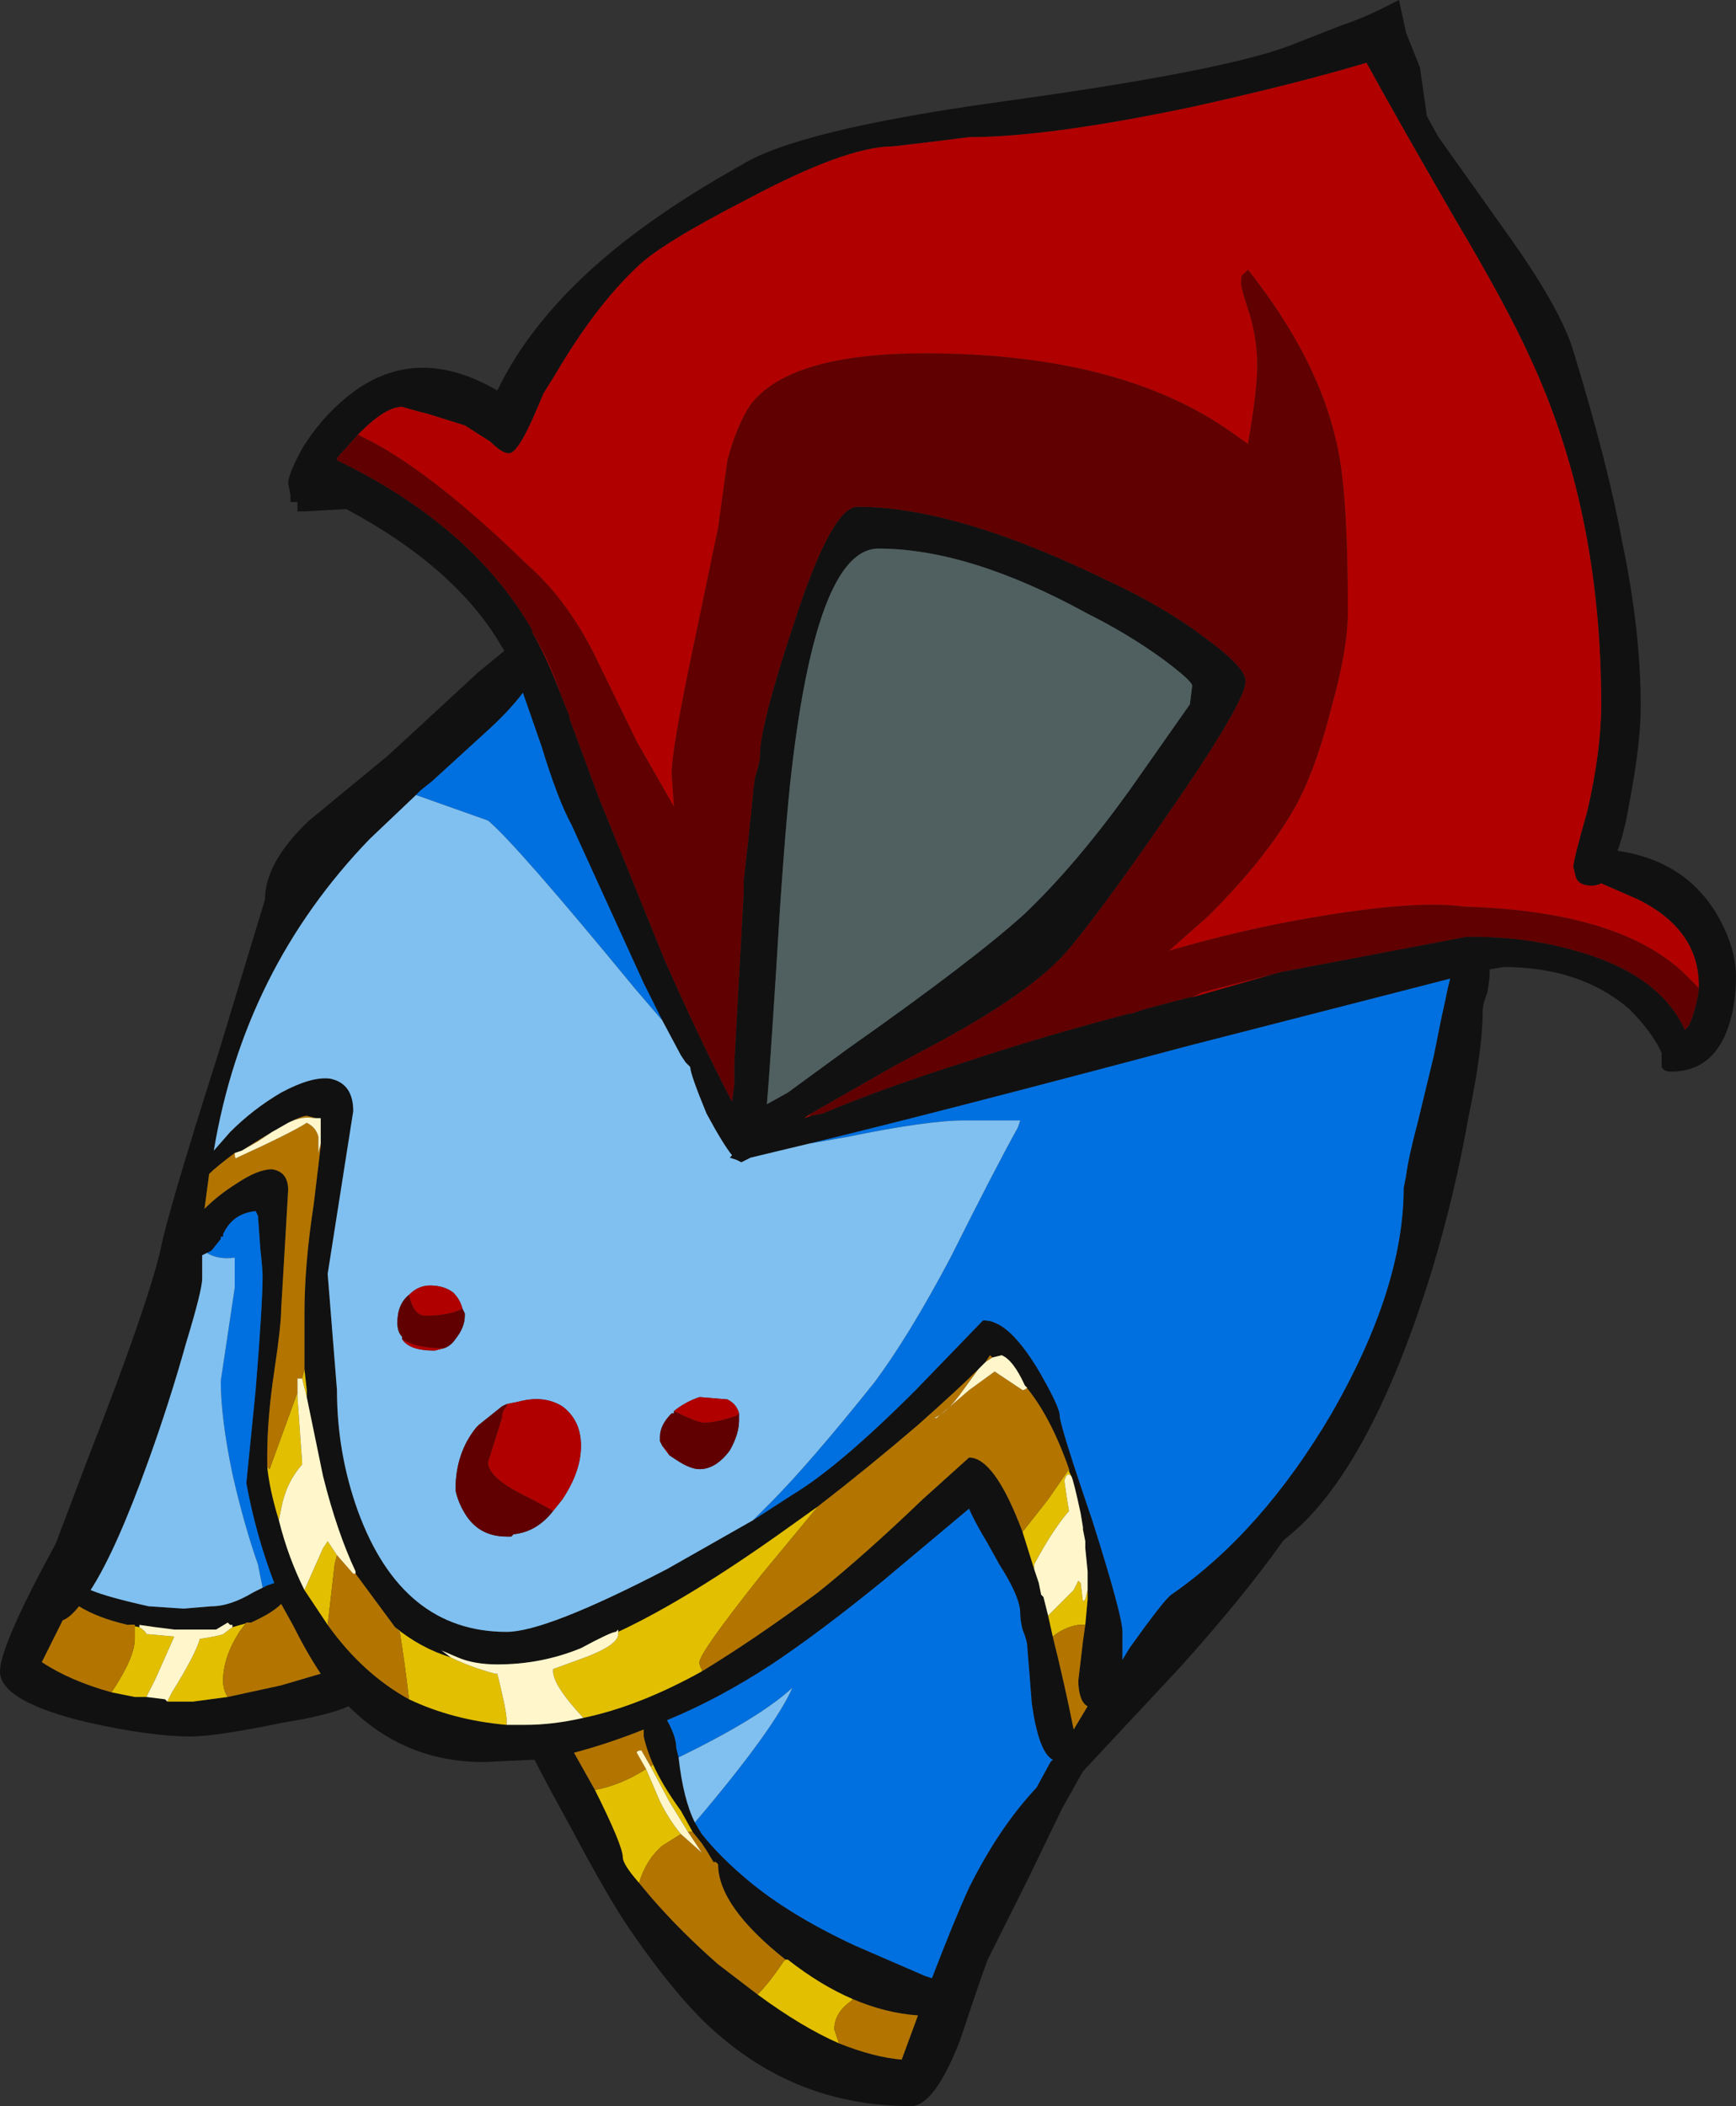 <?xml version="1.0" encoding="UTF-8" standalone="no"?>
<svg xmlns:ffdec="https://www.free-decompiler.com/flash" xmlns:xlink="http://www.w3.org/1999/xlink" ffdec:objectType="frame" height="317.1px" width="261.45px" xmlns="http://www.w3.org/2000/svg">
  <rect width="100%" height="100%" fill="#333333" stroke="none"/>
  <g transform="matrix(1.0, 0.0, 0.0, 1.0, 152.25, 170.45)">
    <use ffdec:characterId="478" height="45.3" transform="matrix(7.0, 0.0, 0.0, 7.0, -152.25, -170.45)" width="37.35" xlink:href="#shape0"/>
  </g>
  <defs>
    <g id="shape0" transform="matrix(1.0, 0.0, 0.0, 1.0, 21.75, 24.35)">
      <path d="M8.35 -24.35 L8.5 -23.65 8.8 -22.9 8.95 -21.85 9.2 -21.4 10.8 -19.15 Q11.85 -17.65 12.1 -16.8 12.85 -14.35 13.15 -12.7 13.55 -10.8 13.55 -9.15 13.55 -8.35 13.3 -7.05 13.2 -6.45 13.05 -6.05 14.45 -5.85 15.15 -4.75 15.6 -4.0 15.6 -3.35 15.6 -2.6 15.35 -2.05 15.0 -1.3 14.2 -1.3 14.05 -1.3 14.0 -1.4 L14.0 -1.7 Q13.8 -2.15 13.3 -2.65 12.25 -3.55 10.6 -3.55 L10.3 -3.5 10.3 -3.4 Q10.3 -3.3 10.25 -3.0 10.15 -2.75 10.15 -2.6 10.15 -1.8 9.85 -0.35 9.55 1.35 9.05 3.0 7.7 7.35 5.9 8.75 L5.85 8.8 Q5.0 10.0 3.65 11.5 L1.55 13.75 1.1 14.55 0.4 16.0 -0.5 17.8 Q-0.6 18.05 -1.1 19.55 -1.65 20.95 -2.15 20.95 -4.5 20.95 -6.25 19.45 -7.1 18.75 -8.2 17.15 -8.65 16.5 -9.5 14.9 -10.05 13.9 -10.25 13.5 L-11.35 13.55 Q-13.05 13.55 -14.25 12.35 -14.7 12.55 -15.65 12.7 -17.1 13.0 -17.65 13.0 -18.5 13.0 -19.85 12.7 -21.75 12.25 -21.75 11.6 -21.75 11.05 -20.55 8.85 L-19.85 7.0 Q-18.6 3.8 -18.3 2.55 -18.15 1.75 -17.05 -1.7 L-16.05 -5.0 Q-16.05 -5.8 -15.1 -6.7 L-13.4 -8.1 -11.45 -9.9 -10.9 -10.35 -11.05 -10.6 Q-12.05 -12.2 -14.3 -13.4 L-15.2 -13.35 -15.35 -13.35 -15.35 -13.55 -15.5 -13.55 -15.5 -13.7 -15.55 -13.95 Q-15.55 -14.15 -15.25 -14.7 -14.85 -15.35 -14.3 -15.8 -12.85 -17.0 -11.05 -15.95 -10.45 -17.2 -9.25 -18.35 -7.95 -19.6 -5.8 -20.8 -4.6 -21.55 -0.3 -22.15 4.45 -22.8 5.95 -23.35 L7.1 -23.8 Q7.55 -23.95 7.95 -24.15 L8.35 -24.35 M14.8 -3.1 L14.8 -3.15 Q14.8 -4.35 13.5 -5.0 L12.7 -5.35 Q12.6 -5.3 12.5 -5.3 12.2 -5.3 12.15 -5.5 L12.1 -5.7 Q12.1 -5.85 12.4 -6.9 12.7 -8.2 12.7 -9.2 12.7 -13.4 11.15 -16.7 10.65 -17.8 9.55 -19.65 8.25 -21.9 7.65 -23.0 6.15 -22.55 3.9 -22.05 0.8 -21.4 -0.9 -21.4 L-1.7 -21.3 -2.55 -21.2 Q-3.55 -21.2 -5.7 -20.05 -7.55 -19.1 -8.05 -18.6 -8.95 -17.75 -9.8 -16.3 L-10.05 -15.9 -10.2 -15.55 Q-10.6 -14.6 -10.8 -14.6 -10.95 -14.6 -11.2 -14.85 L-11.75 -15.2 -12.55 -15.45 -12.75 -15.5 -13.1 -15.6 Q-13.45 -15.6 -14.0 -15.05 L-14.05 -15.0 -14.5 -14.5 -14.5 -14.45 Q-11.6 -13.05 -10.3 -10.8 L-10.3 -10.75 Q-10.0 -10.25 -9.7 -9.45 L-9.5 -8.95 -9.5 -8.9 -8.85 -7.15 -7.45 -3.7 Q-6.7 -2.0 -6.0 -0.65 L-5.95 -1.05 -5.95 -1.5 -5.75 -5.15 -5.75 -5.4 -5.65 -6.3 -5.55 -7.25 Q-5.55 -7.35 -5.5 -7.65 -5.4 -7.95 -5.4 -8.1 -5.4 -8.75 -4.65 -11.0 -3.85 -13.45 -3.3 -13.45 -1.2 -13.45 2.0 -11.9 3.3 -11.3 4.15 -10.65 5.05 -10.0 5.05 -9.7 5.05 -9.25 3.35 -6.8 2.0 -4.85 1.3 -4.0 0.5 -3.0 -1.9 -1.75 L-2.55 -1.4 -4.3 -0.4 -4.45 -0.3 -4.3 -0.35 -4.05 -0.4 Q-2.75 -0.95 -0.85 -1.55 0.65 -2.05 2.55 -2.55 L2.6 -2.55 2.9 -2.65 3.85 -2.9 3.9 -2.9 5.65 -3.4 5.85 -3.45 9.8 -4.2 9.95 -4.2 Q11.1 -4.2 12.15 -3.9 13.95 -3.4 14.5 -2.2 14.6 -2.25 14.7 -2.6 14.8 -2.95 14.8 -3.1 M3.3 -10.15 Q2.55 -10.7 1.65 -11.15 -0.9 -12.55 -2.85 -12.55 -4.2 -12.55 -4.75 -7.5 -4.9 -6.05 -5.05 -3.5 -5.2 -1.15 -5.25 -0.6 L-4.8 -0.85 -3.5 -1.8 Q-0.8 -3.7 0.3 -4.7 1.4 -5.75 2.55 -7.35 L3.85 -9.2 3.9 -9.6 Q3.9 -9.7 3.3 -10.15 M-4.35 0.25 L-5.6 0.55 -5.8 0.65 -5.9 0.6 -6.05 0.55 -6.0 0.5 Q-6.2 0.25 -6.55 -0.4 -6.9 -1.25 -6.9 -1.4 L-7.0 -1.5 -7.1 -1.65 -7.5 -2.4 -7.9 -3.2 -9.45 -6.6 Q-9.75 -7.15 -10.1 -8.3 L-10.5 -9.45 Q-10.8 -9.05 -11.3 -8.6 L-12.45 -7.55 -12.7 -7.35 -12.8 -7.25 -13.8 -6.3 Q-16.5 -3.5 -17.15 0.4 L-16.8 0.0 Q-16.3 -0.5 -15.7 -0.85 -15.05 -1.2 -14.65 -1.15 -14.15 -1.05 -14.15 -0.45 L-14.7 3.05 -14.5 5.55 Q-14.5 6.9 -14.05 8.15 -13.1 10.75 -10.85 10.75 -10.0 10.75 -7.4 9.4 L-5.55 8.35 -4.7 7.8 Q-3.7 7.2 -2.05 5.55 L-0.6 4.05 Q-0.45 4.05 -0.35 4.1 0.05 4.25 0.55 5.05 1.05 5.9 1.05 6.1 1.05 6.3 1.75 8.35 2.4 10.4 2.4 10.75 L2.4 11.35 2.55 11.1 Q3.3 10.05 3.45 9.95 5.4 8.6 6.9 6.05 8.45 3.35 8.45 1.2 L8.5 0.95 Q8.55 0.55 8.75 -0.2 L9.1 -1.65 9.25 -2.4 Q9.35 -2.85 9.4 -3.1 L9.45 -3.3 3.8 -1.85 Q-1.65 -0.4 -4.35 0.25 M-0.7 5.1 Q-1.1 5.5 -2.0 6.3 -3.05 7.2 -4.15 8.05 L-4.85 8.55 Q-6.95 10.05 -8.45 10.75 L-8.45 10.7 -8.5 10.75 Q-8.6 10.75 -9.25 11.1 -10.1 11.45 -11.05 11.45 -11.55 11.45 -11.9 11.3 L-12.25 11.15 -12.05 11.3 Q-12.7 11.1 -13.25 10.65 L-14.1 9.5 -14.1 9.45 Q-14.5 8.6 -14.8 7.4 L-15.15 5.7 -15.15 5.55 -15.2 5.1 -15.2 3.9 Q-15.2 2.85 -15.0 1.55 L-14.85 0.3 -14.85 0.25 -14.85 -0.3 -14.95 -0.3 -15.15 -0.35 Q-15.25 -0.35 -15.55 -0.2 L-15.9 0.0 -16.15 0.15 -16.55 0.4 -16.7 0.45 Q-17.1 0.75 -17.25 0.9 L-17.35 1.65 Q-17.05 1.35 -16.65 1.1 -16.2 0.8 -15.9 0.8 -15.55 0.85 -15.55 1.25 L-15.7 3.8 Q-15.7 4.15 -15.85 5.15 -16.0 6.15 -16.0 6.95 L-16.0 7.2 Q-15.95 7.7 -15.75 8.35 -15.55 9.15 -15.2 9.85 L-14.7 10.6 Q-13.95 11.65 -12.95 12.2 -12.0 12.65 -10.85 12.75 L-10.45 12.75 Q-9.85 12.75 -9.2 12.6 -8.0 12.35 -6.65 11.6 -5.5 10.9 -4.15 9.9 -3.15 9.1 -1.9 7.9 L-0.9 7.0 Q-0.35 7.0 0.25 8.6 L0.5 9.4 0.6 9.7 0.65 9.95 0.7 10.0 0.8 10.4 0.9 10.85 Q1.15 11.85 1.35 12.85 L1.65 12.35 Q1.55 12.3 1.5 12.15 1.45 12.0 1.45 11.8 L1.55 10.95 1.6 10.6 1.65 10.05 1.65 9.5 1.65 9.45 1.6 8.95 1.6 8.8 1.55 8.55 1.55 8.5 1.5 8.2 Q1.35 7.5 1.3 7.4 L1.25 7.3 1.25 7.25 Q0.85 6.1 0.3 5.45 0.05 4.9 -0.2 4.8 L-0.4 4.85 -0.45 4.8 -0.55 4.95 -0.7 5.1 M-6.8 14.85 L-6.65 15.1 Q-6.25 15.6 -5.65 16.1 -4.75 16.85 -3.35 17.5 L-1.85 18.15 -1.7 18.2 Q-1.2 16.9 -0.9 16.25 -0.25 14.95 0.55 14.1 L0.85 13.55 0.9 13.5 Q0.6 13.35 0.45 12.3 L0.35 11.05 Q0.35 10.95 0.25 10.7 0.2 10.5 0.2 10.35 0.2 10.0 -0.25 9.3 L-0.5 8.85 Q-0.8 8.35 -0.9 8.1 L-2.75 9.65 Q-4.1 10.75 -5.15 11.45 -6.3 12.2 -7.4 12.65 -7.2 13.0 -7.2 13.25 L-7.15 13.45 Q-7.05 14.35 -6.8 14.85 M-7.7 13.6 Q-7.85 13.25 -7.9 13.0 L-7.9 12.85 Q-8.65 13.15 -9.4 13.35 L-8.95 14.15 Q-8.35 15.35 -8.35 15.6 -8.35 15.75 -8.0 16.15 L-7.75 16.45 Q-7.1 17.2 -6.3 17.9 L-5.45 18.55 Q-4.5 19.25 -3.7 19.6 -2.95 19.9 -2.35 19.95 L-2.0 19.0 Q-2.7 18.95 -3.4 18.65 -4.1 18.35 -4.8 17.8 L-4.85 17.8 Q-6.3 16.65 -6.3 15.75 L-6.35 15.7 -6.4 15.7 -6.55 15.45 -6.65 15.3 -6.85 15.05 -7.1 14.6 Q-7.5 14.05 -7.7 13.6 M-16.0 9.75 L-15.85 9.7 Q-16.25 8.65 -16.45 7.55 L-16.25 5.55 Q-16.1 3.7 -16.1 3.1 -16.1 2.95 -16.15 2.5 L-16.2 1.8 -16.25 1.7 Q-16.75 1.75 -16.95 2.2 L-16.95 2.25 -17.0 2.25 -17.0 2.3 -17.2 2.55 -17.3 2.6 -17.4 2.65 -17.4 3.15 Q-17.4 3.4 -17.75 4.55 -18.1 5.8 -18.55 7.05 -19.25 9.0 -19.8 9.85 -19.45 10.0 -18.55 10.2 L-17.8 10.25 -17.2 10.2 Q-16.8 10.2 -16.3 9.9 L-16.0 9.75 M-19.0 10.6 Q-19.65 10.45 -20.05 10.2 -20.25 10.45 -20.4 10.5 L-20.85 11.4 Q-20.25 11.8 -19.35 12.05 L-18.85 12.15 -18.6 12.15 -18.2 12.2 -18.15 12.25 -17.6 12.25 -16.85 12.15 -15.7 11.9 -14.85 11.65 Q-15.15 11.2 -15.45 10.6 L-15.7 10.15 Q-15.9 10.35 -16.35 10.55 L-16.4 10.55 -16.75 10.65 -16.75 10.6 -16.8 10.6 -16.85 10.55 -17.1 10.7 -18.0 10.7 -18.4 10.65 -18.75 10.6 -18.75 10.65 -19.0 10.6" fill="#111111" fill-rule="evenodd" stroke="none"/>
      <path d="M-5.55 8.35 L-5.2 8.0 Q-4.35 7.15 -2.95 5.4 -2.2 4.4 -1.3 2.7 -0.35 0.8 0.15 -0.1 L0.2 -0.25 -1.0 -0.25 Q-1.8 -0.25 -3.5 0.1 L-4.35 0.25 Q-1.65 -0.4 3.8 -1.85 L9.45 -3.3 9.4 -3.1 Q9.35 -2.85 9.25 -2.4 L9.1 -1.65 8.75 -0.2 Q8.55 0.55 8.5 0.95 L8.45 1.2 Q8.45 3.35 6.9 6.05 5.4 8.6 3.45 9.95 3.3 10.05 2.55 11.1 L2.4 11.35 2.4 10.75 Q2.4 10.4 1.75 8.35 1.05 6.3 1.05 6.1 1.05 5.9 0.55 5.05 0.05 4.25 -0.35 4.1 -0.45 4.05 -0.6 4.05 L-2.05 5.55 Q-3.7 7.2 -4.7 7.8 L-5.55 8.35 M-7.5 -2.4 L-8.1 -3.1 Q-10.65 -6.2 -11.25 -6.7 L-12.8 -7.25 -12.7 -7.35 -12.45 -7.55 -11.3 -8.6 Q-10.8 -9.05 -10.5 -9.45 L-10.1 -8.3 Q-9.75 -7.15 -9.45 -6.6 L-7.9 -3.2 -7.5 -2.4 M-7.15 13.45 L-7.2 13.25 Q-7.2 13.0 -7.4 12.65 -6.3 12.2 -5.15 11.45 -4.1 10.75 -2.75 9.65 L-0.9 8.1 Q-0.8 8.35 -0.5 8.85 L-0.25 9.3 Q0.2 10.0 0.2 10.35 0.2 10.5 0.25 10.7 0.35 10.95 0.35 11.05 L0.45 12.3 Q0.6 13.35 0.9 13.5 L0.85 13.55 0.55 14.1 Q-0.25 14.95 -0.9 16.25 -1.2 16.9 -1.7 18.2 L-1.85 18.15 -3.35 17.5 Q-4.75 16.85 -5.65 16.1 -6.25 15.6 -6.65 15.1 L-6.8 14.85 Q-5.1 12.85 -4.7 11.95 -5.4 12.6 -7.15 13.45 M-17.3 2.6 L-17.2 2.55 -17.0 2.3 -17.0 2.25 -16.95 2.25 -16.95 2.2 Q-16.75 1.75 -16.25 1.7 L-16.2 1.8 -16.15 2.5 Q-16.1 2.95 -16.1 3.1 -16.1 3.7 -16.25 5.55 L-16.45 7.55 Q-16.25 8.65 -15.85 9.7 L-16.0 9.75 -16.1 9.8 -16.2 9.3 Q-16.5 8.45 -16.75 7.35 -17.0 6.15 -17.0 5.35 L-16.7 3.35 -16.7 2.7 Q-17.05 2.75 -17.3 2.6" fill="#0070e0" fill-rule="evenodd" stroke="none"/>
      <path d="M-4.35 0.25 L-3.5 0.1 Q-1.8 -0.25 -1.0 -0.25 L0.2 -0.25 0.15 -0.1 Q-0.35 0.8 -1.3 2.7 -2.2 4.4 -2.95 5.4 -4.35 7.15 -5.2 8.0 L-5.55 8.35 -7.4 9.4 Q-10.0 10.75 -10.85 10.75 -13.1 10.75 -14.05 8.15 -14.5 6.9 -14.5 5.55 L-14.7 3.05 -14.15 -0.45 Q-14.15 -1.05 -14.65 -1.15 -15.05 -1.2 -15.7 -0.85 -16.3 -0.5 -16.8 0.0 L-17.15 0.4 Q-16.5 -3.5 -13.8 -6.3 L-12.8 -7.25 -11.25 -6.7 Q-10.65 -6.2 -8.1 -3.1 L-7.5 -2.4 -7.1 -1.65 -7.0 -1.5 -6.9 -1.4 Q-6.9 -1.25 -6.55 -0.4 -6.2 0.25 -6.0 0.5 L-6.05 0.55 -5.9 0.6 -5.8 0.65 -5.6 0.55 -4.35 0.25 M-7.15 13.45 Q-5.4 12.6 -4.7 11.95 -5.1 12.85 -6.8 14.85 -7.05 14.35 -7.15 13.45 M-10.85 5.85 L-10.95 5.9 -11.45 6.3 -11.5 6.35 Q-11.95 6.9 -11.95 7.7 -11.9 7.95 -11.75 8.2 -11.45 8.7 -10.85 8.7 L-10.75 8.7 -10.7 8.65 Q-10.2 8.6 -9.85 8.15 L-9.65 7.9 Q-9.25 7.3 -9.25 6.75 -9.25 6.2 -9.65 5.9 -10.05 5.65 -10.6 5.8 L-10.85 5.85 M-7.25 6.0 L-7.25 6.05 -7.3 6.05 Q-7.55 6.3 -7.55 6.55 L-7.55 6.65 -7.5 6.75 -7.35 6.95 -7.2 7.05 Q-6.9 7.25 -6.7 7.25 -6.35 7.25 -6.05 6.85 -5.85 6.5 -5.85 6.2 L-5.85 6.05 Q-5.9 5.85 -6.1 5.75 L-6.7 5.7 Q-7.0 5.8 -7.25 6.0 M-11.8 3.8 Q-11.85 3.6 -12.0 3.45 -12.2 3.3 -12.5 3.3 -12.75 3.3 -12.95 3.5 -13.2 3.7 -13.2 4.1 -13.2 4.3 -13.1 4.4 L-13.1 4.45 Q-12.95 4.7 -12.4 4.7 L-12.2 4.65 Q-12.05 4.6 -11.95 4.45 -11.75 4.2 -11.75 3.95 L-11.75 3.9 -11.8 3.8 M-17.3 2.6 Q-17.05 2.75 -16.7 2.7 L-16.7 3.35 -17.0 5.35 Q-17.0 6.15 -16.75 7.35 -16.5 8.45 -16.2 9.3 L-16.1 9.8 -16.0 9.75 -16.3 9.9 Q-16.8 10.2 -17.2 10.2 L-17.8 10.25 -18.55 10.2 Q-19.45 10.0 -19.8 9.85 -19.25 9.0 -18.55 7.05 -18.1 5.8 -17.75 4.55 -17.4 3.4 -17.4 3.15 L-17.4 2.65 -17.3 2.6" fill="#80c0f0" fill-rule="evenodd" stroke="none"/>
      <path d="M-14.05 -15.0 L-13.75 -14.85 Q-12.35 -14.1 -10.4 -12.2 -9.6 -11.5 -9.0 -10.35 L-8.05 -8.4 -7.25 -7.0 -7.3 -7.7 Q-7.3 -8.25 -6.8 -10.6 L-6.3 -13.0 -6.1 -14.45 Q-5.9 -15.2 -5.6 -15.65 -4.75 -16.75 -1.85 -16.75 2.35 -16.75 4.75 -15.05 L5.1 -14.8 Q5.3 -15.95 5.3 -16.5 5.3 -17.0 5.15 -17.55 4.95 -18.15 4.95 -18.25 4.95 -18.45 5.0 -18.45 L5.1 -18.55 Q6.6 -16.65 7.0 -14.85 7.25 -13.85 7.25 -11.2 7.25 -10.4 6.9 -9.15 6.6 -7.95 6.2 -7.15 5.6 -6.0 4.25 -4.65 L3.4 -3.9 Q4.95 -4.35 6.4 -4.6 8.7 -5.0 9.75 -4.85 13.1 -4.75 14.5 -3.4 L14.8 -3.1 Q14.8 -2.95 14.7 -2.6 14.6 -2.25 14.5 -2.2 13.95 -3.4 12.15 -3.9 11.1 -4.2 9.95 -4.2 L9.8 -4.2 5.85 -3.45 5.65 -3.4 Q4.85 -3.2 4.1 -3.0 L3.9 -2.9 3.85 -2.9 2.9 -2.65 2.6 -2.55 2.55 -2.55 Q0.65 -2.05 -0.85 -1.55 -2.75 -0.95 -4.05 -0.4 L-4.3 -0.35 -4.35 -0.35 -4.3 -0.4 -2.55 -1.4 -1.9 -1.75 Q0.5 -3.0 1.3 -4.0 2.0 -4.85 3.35 -6.8 5.05 -9.25 5.05 -9.7 5.05 -10.0 4.15 -10.65 3.3 -11.3 2.0 -11.9 -1.2 -13.45 -3.3 -13.45 -3.85 -13.45 -4.65 -11.0 -5.4 -8.75 -5.4 -8.1 -5.4 -7.95 -5.5 -7.65 -5.55 -7.35 -5.55 -7.25 L-5.65 -6.3 -5.75 -5.4 -5.75 -5.15 -5.95 -1.5 -5.95 -1.05 -6.0 -0.65 Q-6.7 -2.0 -7.45 -3.7 L-8.85 -7.15 -9.5 -8.9 -9.5 -8.95 -9.7 -9.45 Q-9.95 -10.2 -10.3 -10.75 L-10.3 -10.8 Q-11.6 -13.05 -14.5 -14.45 L-14.5 -14.5 -14.05 -15.0 M-9.85 8.15 Q-10.2 8.6 -10.7 8.65 L-10.75 8.7 -10.85 8.7 Q-11.45 8.7 -11.75 8.2 -11.9 7.95 -11.95 7.7 -11.95 6.9 -11.5 6.35 L-11.45 6.3 -10.95 5.9 -10.85 5.85 -10.85 5.9 Q-10.95 6.0 -10.95 6.15 L-11.25 7.1 Q-11.25 7.4 -10.6 7.75 -10.1 8.0 -9.85 8.15 M-7.5 6.75 L-7.55 6.65 -7.55 6.55 Q-7.55 6.3 -7.3 6.05 L-7.25 6.05 -7.25 6.0 Q-6.75 6.25 -6.6 6.25 -6.35 6.25 -5.9 6.1 L-5.85 6.05 -5.85 6.2 Q-5.85 6.5 -6.05 6.85 -6.35 7.25 -6.7 7.25 -6.9 7.25 -7.2 7.05 L-7.35 6.95 -7.4 6.85 -7.5 6.75 M-12.95 3.5 Q-12.85 3.95 -12.6 3.95 -12.1 3.95 -11.8 3.8 L-11.75 3.9 -11.75 3.95 Q-11.75 4.2 -11.95 4.45 -12.05 4.6 -12.2 4.65 -12.8 4.65 -13.1 4.45 L-13.1 4.4 Q-13.2 4.3 -13.2 4.1 -13.2 3.7 -12.95 3.5" fill="#600000" fill-rule="evenodd" stroke="none"/>
      <path d="M14.8 -3.1 L14.5 -3.4 Q13.1 -4.75 9.75 -4.85 8.7 -5.0 6.4 -4.6 4.95 -4.35 3.4 -3.9 L4.25 -4.65 Q5.6 -6.0 6.2 -7.15 6.6 -7.95 6.9 -9.15 7.25 -10.4 7.25 -11.2 7.25 -13.85 7.0 -14.85 6.6 -16.65 5.1 -18.55 L5.0 -18.45 Q4.95 -18.45 4.95 -18.25 4.95 -18.15 5.15 -17.55 5.3 -17.0 5.3 -16.5 5.3 -15.95 5.1 -14.8 L4.75 -15.05 Q2.35 -16.75 -1.85 -16.75 -4.75 -16.75 -5.6 -15.65 -5.9 -15.2 -6.1 -14.45 L-6.3 -13.0 -6.8 -10.6 Q-7.3 -8.25 -7.3 -7.7 L-7.25 -7.0 -8.05 -8.4 -9.0 -10.35 Q-9.6 -11.5 -10.4 -12.2 -12.35 -14.1 -13.75 -14.85 L-14.05 -15.0 -14.0 -15.05 Q-13.45 -15.6 -13.1 -15.6 L-12.75 -15.5 -12.55 -15.45 -11.75 -15.2 -11.2 -14.85 Q-10.95 -14.6 -10.8 -14.6 -10.6 -14.6 -10.2 -15.55 L-10.05 -15.9 -9.8 -16.3 Q-8.95 -17.75 -8.05 -18.6 -7.55 -19.1 -5.7 -20.05 -3.55 -21.2 -2.55 -21.2 L-1.7 -21.3 -0.9 -21.4 Q0.8 -21.4 3.9 -22.05 6.15 -22.55 7.65 -23.0 8.25 -21.9 9.55 -19.65 10.65 -17.8 11.15 -16.7 12.7 -13.4 12.7 -9.2 12.7 -8.2 12.4 -6.9 12.1 -5.85 12.1 -5.7 L12.15 -5.5 Q12.2 -5.3 12.5 -5.3 12.6 -5.3 12.7 -5.35 L13.5 -5.0 Q14.8 -4.35 14.8 -3.15 L14.8 -3.1 M-10.3 -10.75 Q-9.95 -10.2 -9.7 -9.45 -10.0 -10.25 -10.3 -10.75 M-4.3 -0.4 L-4.35 -0.35 -4.3 -0.35 -4.45 -0.3 -4.3 -0.4 M3.9 -2.9 L4.1 -3.0 Q4.85 -3.2 5.65 -3.4 L3.9 -2.9 M-9.85 8.15 Q-10.1 8.0 -10.6 7.75 -11.25 7.4 -11.25 7.1 L-10.95 6.15 Q-10.95 6.0 -10.85 5.9 L-10.85 5.85 -10.6 5.8 Q-10.05 5.65 -9.65 5.9 -9.25 6.2 -9.25 6.75 -9.25 7.3 -9.65 7.9 L-9.85 8.15 M-7.25 6.0 Q-7.0 5.8 -6.7 5.7 L-6.1 5.75 Q-5.9 5.85 -5.85 6.05 L-5.9 6.1 Q-6.35 6.25 -6.6 6.25 -6.75 6.25 -7.25 6.0 M-7.35 6.95 L-7.5 6.75 -7.4 6.85 -7.35 6.95 M-11.8 3.8 Q-12.1 3.95 -12.6 3.95 -12.85 3.95 -12.95 3.5 -12.75 3.3 -12.5 3.3 -12.2 3.3 -12.0 3.45 -11.85 3.6 -11.8 3.8 M-13.1 4.45 Q-12.8 4.65 -12.2 4.65 L-12.4 4.7 Q-12.95 4.7 -13.1 4.45" fill="#b00000" fill-rule="evenodd" stroke="none"/>
      <path d="M-4.15 8.05 L-5.35 9.5 Q-6.7 11.2 -6.7 11.4 -6.7 11.5 -6.65 11.55 L-6.65 11.6 Q-8.0 12.35 -9.2 12.6 -9.85 11.9 -9.85 11.6 L-9.85 11.55 -9.3 11.35 Q-8.45 11.05 -8.45 10.8 L-8.45 10.75 Q-6.95 10.05 -4.85 8.55 L-4.15 8.05 M0.25 8.6 L0.8 7.9 1.25 7.25 1.25 7.3 1.3 7.4 Q1.2 7.3 1.15 7.5 L1.2 7.85 1.25 8.15 Q0.9 8.55 0.5 9.3 L0.5 9.4 0.25 8.6 M0.8 10.4 L1.35 9.85 1.45 9.65 1.5 9.7 1.55 10.1 1.6 10.05 1.65 9.85 1.65 9.5 1.65 10.05 1.6 10.6 1.45 10.6 Q1.15 10.65 0.9 10.85 L0.8 10.4 M-12.05 11.3 Q-11.65 11.5 -11.1 11.65 L-11.05 11.65 Q-10.85 12.45 -10.85 12.65 L-10.85 12.75 Q-12.0 12.65 -12.95 12.2 -13.05 11.35 -13.15 10.75 L-13.25 10.65 Q-12.7 11.1 -12.05 11.3 M-7.75 13.65 L-7.7 13.6 Q-7.5 14.05 -7.1 14.6 L-6.85 15.05 -6.95 15.05 -7.35 14.4 -7.75 13.65 M-8.95 14.15 Q-8.4 14.05 -7.85 13.7 L-7.55 14.4 Q-7.35 14.8 -7.1 15.1 L-7.5 15.35 Q-7.85 15.65 -8.0 16.15 -8.35 15.75 -8.35 15.6 -8.35 15.35 -8.95 14.15 M-16.0 7.2 L-15.95 7.25 -15.35 5.6 -15.35 5.7 -15.25 7.1 -15.25 7.15 Q-15.6 7.55 -15.7 8.1 L-15.75 8.35 Q-15.95 7.7 -16.0 7.2 M-15.25 5.3 L-15.2 5.1 -15.15 5.55 -15.15 5.7 -15.25 5.3 M-19.0 10.6 L-18.75 10.65 Q-18.6 10.75 -18.6 10.8 L-18.55 10.8 -18.0 10.85 -18.4 11.75 -18.6 12.15 -18.85 12.15 -19.35 12.05 Q-18.85 11.3 -18.85 10.9 L-18.85 10.6 -19.0 10.6 M-16.75 10.65 L-16.4 10.55 -16.45 10.55 -16.6 10.75 Q-16.95 11.3 -16.95 11.8 -16.95 12.0 -16.85 12.15 L-17.6 12.25 -18.15 12.25 -18.05 12.05 Q-17.55 11.25 -17.45 10.9 -17.1 10.85 -16.95 10.8 L-16.75 10.65 M-14.5 9.1 L-14.55 9.3 -14.7 10.6 -15.2 9.85 -14.8 8.95 -14.7 8.8 -14.5 9.1 M-3.4 18.65 L-3.45 18.7 Q-3.8 18.95 -3.8 19.3 L-3.7 19.6 Q-4.5 19.25 -5.45 18.55 -5.2 18.3 -4.9 17.85 L-4.85 17.8 -4.8 17.8 Q-4.1 18.35 -3.4 18.65" fill="#e2bf00" fill-rule="evenodd" stroke="none"/>
      <path d="M-0.7 5.1 L-1.1 5.65 Q-1.4 6.05 -1.65 6.15 L-1.6 6.15 -0.9 5.55 -0.35 5.15 0.25 5.55 Q0.3 5.55 0.35 5.5 L0.3 5.45 Q0.85 6.1 1.25 7.25 L0.8 7.9 0.25 8.6 Q-0.35 7.0 -0.9 7.0 L-1.9 7.9 Q-3.15 9.1 -4.15 9.9 -5.5 10.9 -6.65 11.6 L-6.65 11.55 Q-6.7 11.5 -6.7 11.4 -6.7 11.2 -5.35 9.5 L-4.15 8.05 Q-3.05 7.2 -2.0 6.3 -1.1 5.5 -0.7 5.1 M-0.4 4.85 L-0.55 4.95 -0.45 4.8 -0.4 4.85 M1.6 10.6 L1.55 10.95 1.45 11.8 Q1.45 12.0 1.5 12.15 1.55 12.3 1.65 12.35 L1.35 12.85 Q1.15 11.85 0.9 10.85 1.15 10.65 1.45 10.6 L1.6 10.6 M-14.95 -0.3 L-15.0 -0.3 Q-15.25 -0.35 -15.55 -0.2 -15.25 -0.35 -15.15 -0.35 L-14.95 -0.3 M-15.9 0.0 L-16.2 0.2 -16.55 0.4 -16.15 0.15 -15.9 0.0 M-16.7 0.45 Q-16.7 0.6 -16.65 0.55 -15.45 0.0 -15.15 -0.2 -14.95 -0.1 -14.9 0.1 L-14.9 0.45 -14.85 0.25 -14.85 0.3 -15.0 1.55 Q-15.2 2.85 -15.2 3.9 L-15.2 5.1 -15.25 5.3 -15.35 5.3 -15.35 5.6 -15.95 7.25 -16.0 7.2 -16.0 6.95 Q-16.0 6.15 -15.85 5.15 -15.7 4.15 -15.7 3.8 L-15.55 1.25 Q-15.55 0.85 -15.9 0.8 -16.2 0.8 -16.65 1.1 -17.05 1.35 -17.35 1.65 L-17.25 0.9 Q-17.1 0.75 -16.7 0.45 M-13.25 10.65 L-13.15 10.75 Q-13.05 11.35 -12.95 12.2 -13.95 11.65 -14.7 10.6 L-14.55 9.3 -14.5 9.1 -14.15 9.5 -14.1 9.5 -13.25 10.65 M-7.7 13.6 L-7.75 13.65 -7.95 13.3 Q-8.05 13.3 -8.05 13.35 L-7.85 13.7 Q-8.4 14.05 -8.95 14.15 L-9.4 13.35 Q-8.65 13.15 -7.9 12.85 L-7.9 13.0 Q-7.85 13.25 -7.7 13.6 M-6.95 15.05 L-6.85 15.05 -6.65 15.3 -6.55 15.45 -6.4 15.7 -6.35 15.7 -6.3 15.75 Q-6.3 16.65 -4.85 17.8 L-4.9 17.85 Q-5.2 18.3 -5.45 18.55 L-6.3 17.9 Q-7.1 17.2 -7.75 16.45 L-8.0 16.15 Q-7.85 15.65 -7.5 15.35 L-7.1 15.1 -6.65 15.5 -6.95 15.05 M-19.35 12.05 Q-20.25 11.8 -20.85 11.4 L-20.4 10.5 Q-20.25 10.45 -20.05 10.2 -19.65 10.45 -19.0 10.6 L-18.85 10.6 -18.85 10.9 Q-18.85 11.3 -19.35 12.05 M-16.4 10.55 L-16.35 10.55 Q-15.9 10.35 -15.7 10.15 L-15.45 10.6 Q-15.15 11.2 -14.85 11.65 L-15.7 11.9 -16.85 12.15 Q-16.95 12.0 -16.95 11.8 -16.95 11.3 -16.6 10.75 L-16.45 10.55 -16.4 10.55 M-3.7 19.6 L-3.8 19.3 Q-3.8 18.95 -3.45 18.7 L-3.4 18.65 Q-2.7 18.95 -2.0 19.0 L-2.35 19.95 Q-2.95 19.9 -3.7 19.6" fill="#b37500" fill-rule="evenodd" stroke="none"/>
      <path d="M0.3 5.45 L0.35 5.5 Q0.3 5.55 0.25 5.55 L-0.35 5.15 -0.9 5.55 -1.6 6.15 -1.65 6.15 Q-1.4 6.05 -1.1 5.65 L-0.7 5.1 -0.55 4.95 -0.4 4.85 -0.2 4.8 Q0.05 4.9 0.3 5.45 M1.3 7.4 Q1.35 7.5 1.5 8.2 L1.55 8.5 1.55 8.55 1.6 8.8 1.6 8.95 1.65 9.45 1.65 9.5 1.65 9.85 1.6 10.05 1.55 10.1 1.5 9.7 1.45 9.65 1.35 9.85 0.8 10.4 0.7 10.0 0.65 9.95 0.6 9.7 0.5 9.4 0.5 9.3 Q0.9 8.55 1.25 8.15 L1.2 7.85 1.15 7.5 Q1.2 7.3 1.3 7.4 M-15.55 -0.2 Q-15.25 -0.35 -15.0 -0.3 L-14.95 -0.3 -14.85 -0.3 -14.85 0.25 -14.9 0.45 -14.9 0.1 Q-14.95 -0.1 -15.15 -0.2 -15.45 0.0 -16.65 0.55 -16.7 0.6 -16.7 0.45 L-16.55 0.4 -16.2 0.2 -15.9 0.0 -15.55 -0.2 M-8.45 10.75 L-8.45 10.8 Q-8.45 11.05 -9.3 11.35 L-9.85 11.55 -9.85 11.6 Q-9.85 11.9 -9.2 12.6 -9.85 12.75 -10.45 12.75 L-10.85 12.75 -10.85 12.65 Q-10.85 12.45 -11.05 11.65 L-11.1 11.65 Q-11.65 11.5 -12.05 11.3 L-12.25 11.15 -11.9 11.3 Q-11.55 11.45 -11.05 11.45 -10.1 11.45 -9.25 11.1 -8.6 10.75 -8.5 10.75 L-8.45 10.7 -8.45 10.75 M-7.85 13.7 L-8.05 13.35 Q-8.05 13.3 -7.95 13.3 L-7.75 13.65 -7.35 14.4 -6.95 15.05 -6.65 15.5 -7.1 15.1 Q-7.35 14.8 -7.55 14.4 L-7.85 13.7 M-15.35 5.6 L-15.35 5.3 -15.25 5.3 -15.15 5.7 -14.8 7.4 Q-14.5 8.6 -14.1 9.45 L-14.1 9.5 -14.15 9.5 -14.5 9.1 -14.7 8.8 -14.8 8.95 -15.2 9.85 Q-15.55 9.15 -15.75 8.35 L-15.7 8.1 Q-15.6 7.55 -15.25 7.15 L-15.25 7.1 -15.35 5.7 -15.35 5.6 M-18.75 10.65 L-18.75 10.6 -18.4 10.65 -18.0 10.7 -17.1 10.7 -16.85 10.55 -16.8 10.6 -16.75 10.6 -16.75 10.65 -16.95 10.8 Q-17.1 10.85 -17.45 10.9 -17.55 11.25 -18.05 12.05 L-18.15 12.25 -18.2 12.2 -18.6 12.15 -18.4 11.75 -18.0 10.85 -18.55 10.8 -18.6 10.8 Q-18.6 10.75 -18.75 10.65" fill="#fff7cb" fill-rule="evenodd" stroke="none"/>
      <path d="M3.3 -10.15 Q3.9 -9.7 3.9 -9.6 L3.85 -9.2 2.55 -7.35 Q1.4 -5.75 0.3 -4.7 -0.8 -3.7 -3.5 -1.8 L-4.8 -0.85 -5.25 -0.6 Q-5.2 -1.15 -5.05 -3.5 -4.9 -6.05 -4.75 -7.5 -4.2 -12.55 -2.85 -12.55 -0.9 -12.55 1.65 -11.15 2.55 -10.7 3.3 -10.15" fill="#506060" fill-rule="evenodd" stroke="none"/>
    </g>
  </defs>
</svg>
